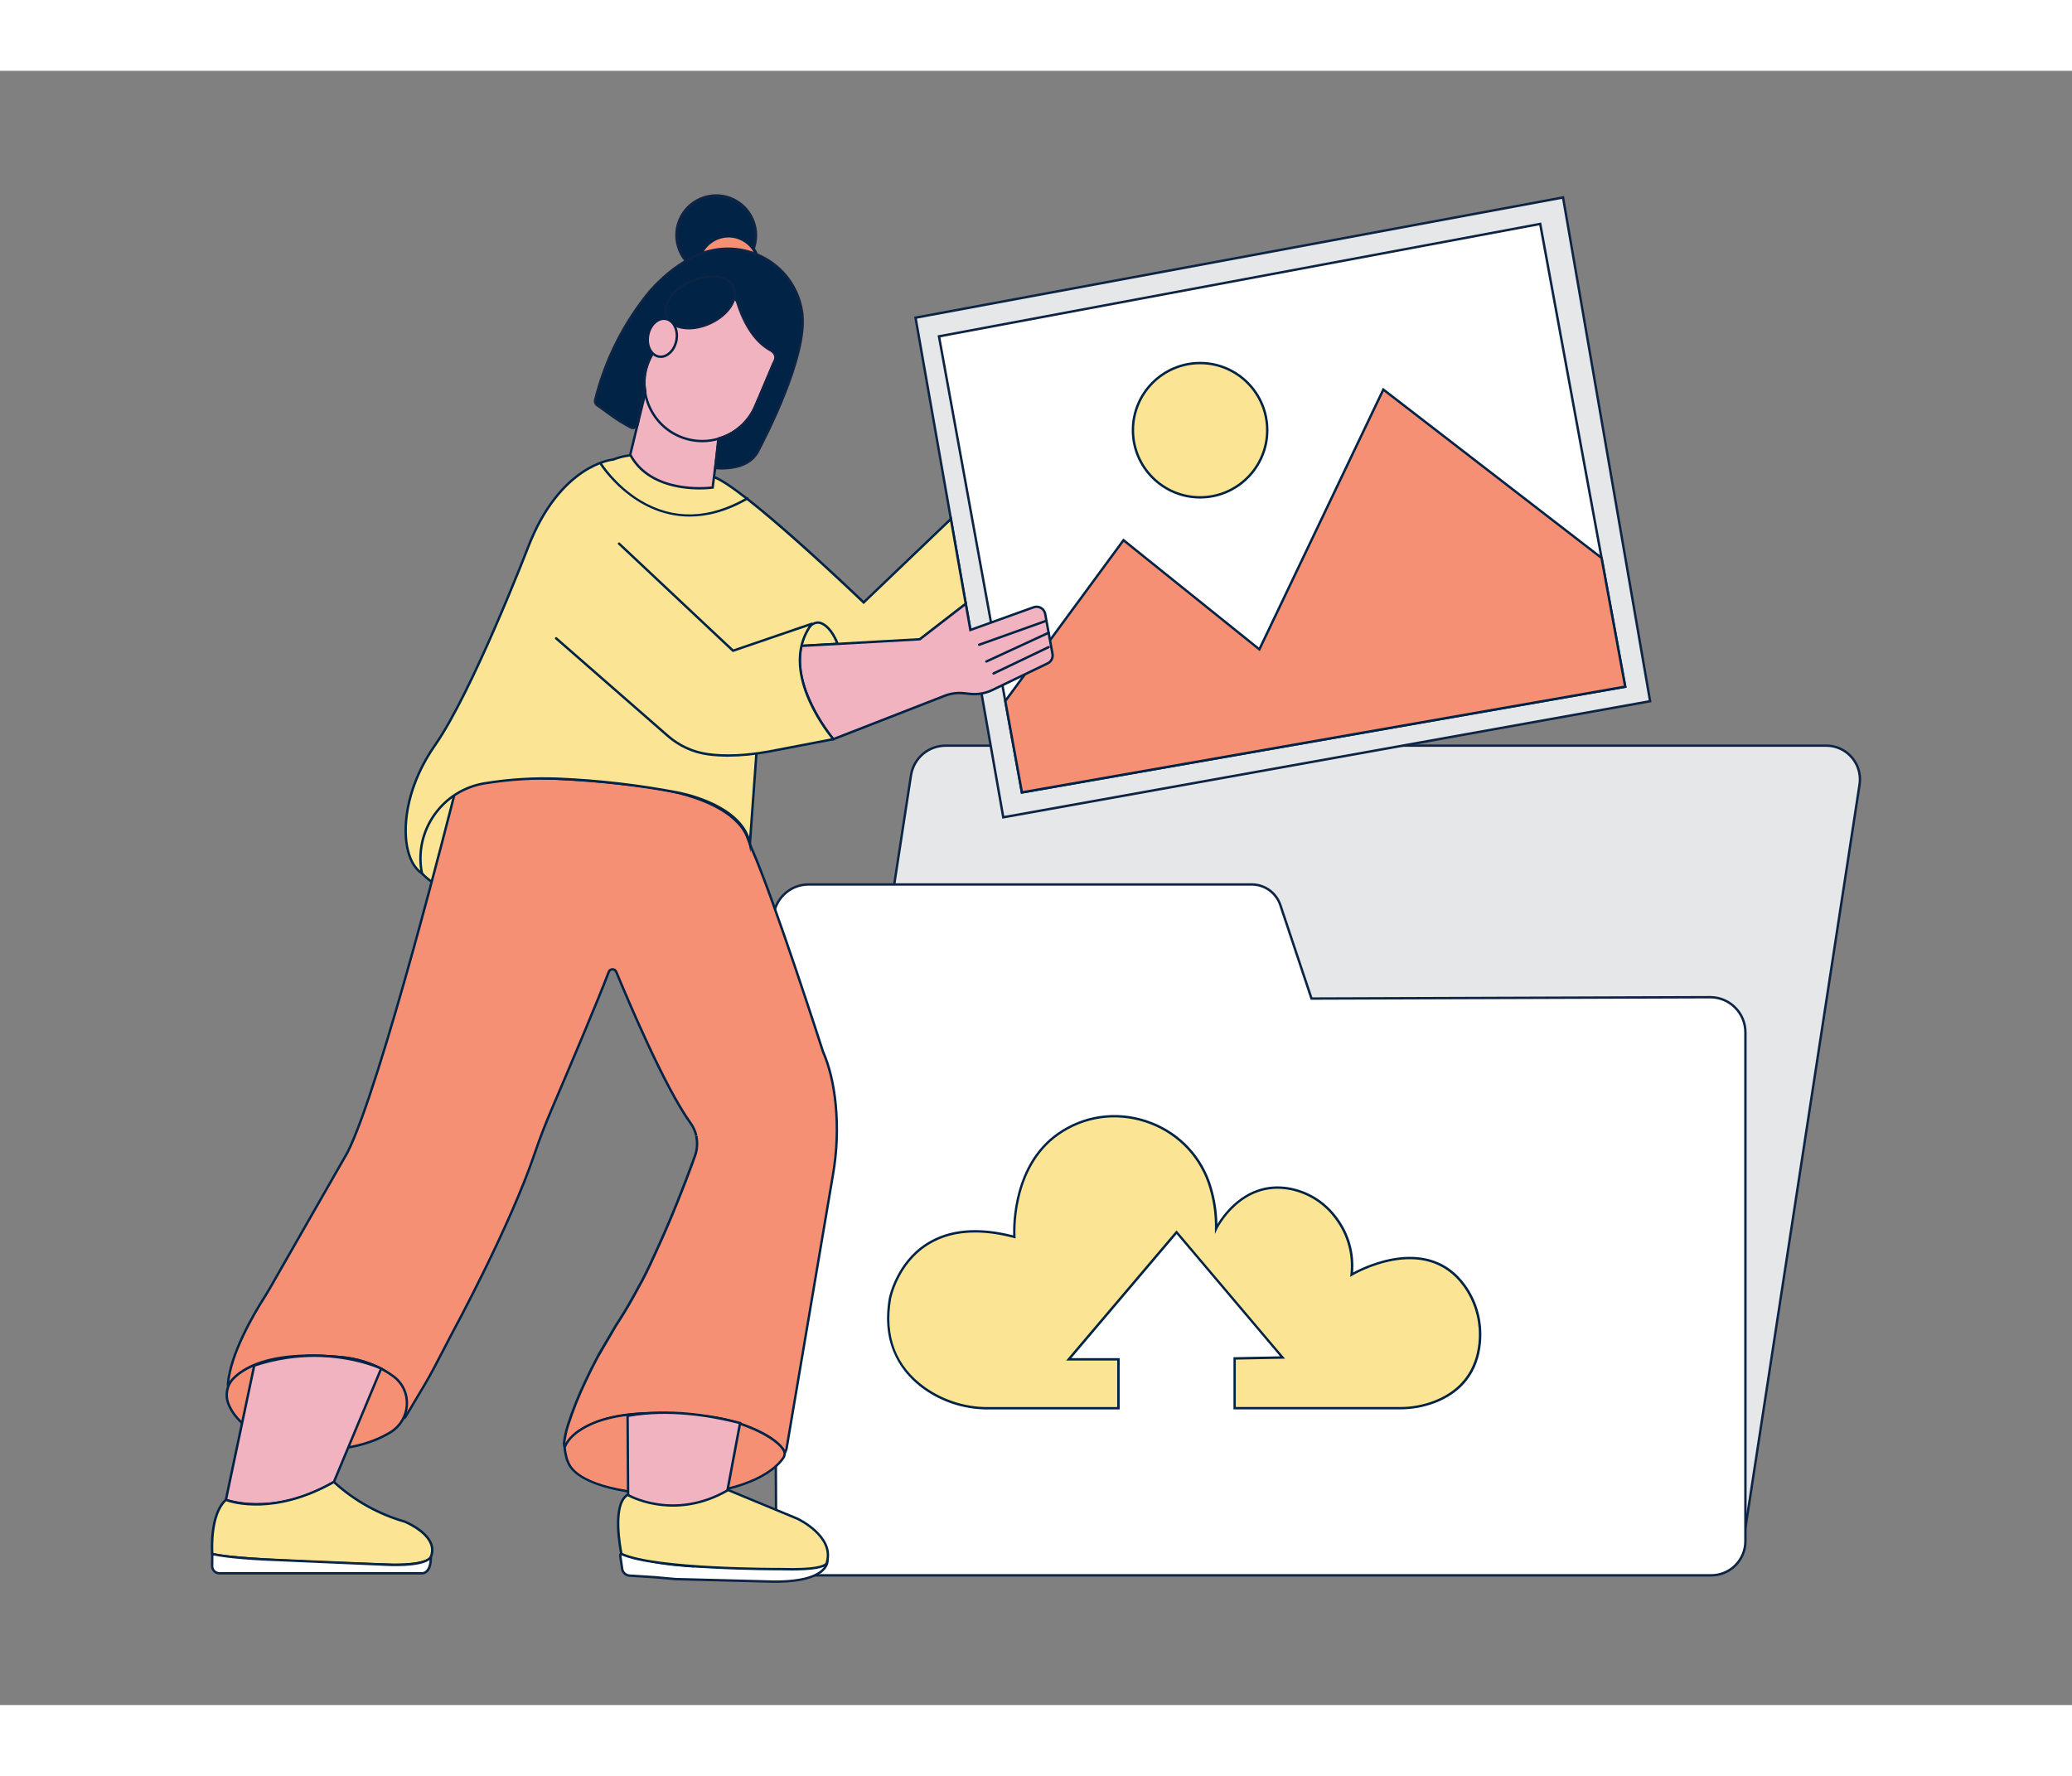 <svg xmlns="http://www.w3.org/2000/svg" id="a" width="700" height="600" viewBox="0 0 865.76 682.89">
  <rect x="0" y="0" width="865.76" height="682.89" fill="#808080" stroke="none"/>
  <g>
    <g>
      <path d="M176.3,335.34s4.93,5.7,12.93,7.7l16-54-15,2s-27.86,13.61-13.93,44.3Z" fill="#fbe493"/>
      <path d="M189.58,343.64l-.46-.12c-8.06-2.02-12.98-7.62-13.19-7.85l-.08-.12c-13.97-30.78,13.88-44.82,14.17-44.96l.15-.05,15.76-2.1-16.35,55.2Zm-12.85-8.57c.5,.56,5.08,5.44,12.16,7.37l15.64-52.8-14.15,1.89c-1.86,.93-26.93,14.18-13.65,43.54Z" fill="#002346"/>
    </g>
    <g>
      <g>
        <circle cx="299.26" cy="68.7" r="16.48" fill="#002346"/>
        <path d="M283.41,62.24c3.56-8.74,13.57-12.95,22.31-9.39s12.95,13.57,9.39,22.31c-3.56,8.74-13.57,12.95-22.31,9.39s-12.95-13.57-9.39-22.31Zm1.17,.48c-3.3,8.09,.6,17.36,8.7,20.65,8.09,3.3,17.36-.6,20.65-8.7s-.6-17.36-8.7-20.65-17.36,.6-20.65,8.7Z" fill="#0d2445"/>
      </g>
      <g>
        <circle cx="304.42" cy="81.69" r="12.68" fill="#f69074"/>
        <path d="M292.09,76.66c2.77-6.8,10.55-10.07,17.35-7.31,6.8,2.77,10.07,10.55,7.31,17.35-2.77,6.8-10.55,10.07-17.35,7.31-6.8-2.77-10.07-10.55-7.31-17.35Zm1.17,.48c-2.51,6.15,.46,13.19,6.61,15.7s13.19-.46,15.7-6.61-.46-13.19-6.61-15.7c-6.15-2.51-13.19,.46-15.7,6.61Z" fill="#002346"/>
      </g>
    </g>
    <g>
      <path d="M373.16,343.13l7.47-48.66c1.1-7.18,7.28-12.48,14.55-12.48h367.91c7.78,0,14.08,6.32,14.07,14.11,0,.71-.06,1.42-.16,2.12l-47.7,310.63L373.16,343.13Z" fill="#e6e7e8"/>
      <path d="M729.67,609.75l-.67-.5L372.62,343.35l.05-.3,7.47-48.66c1.15-7.48,7.47-12.9,15.03-12.9h367.92c8.04,0,14.58,6.56,14.57,14.61,0,.73-.06,1.47-.17,2.2l-47.83,311.45ZM373.7,342.91l355.23,265.04,47.57-309.81c.1-.68,.16-1.37,.16-2.05,0-7.49-6.08-13.6-13.57-13.61H395.17c-7.07,0-12.97,5.07-14.05,12.06l-7.42,48.36Z" fill="#0d2445"/>
    </g>
    <g>
      <path d="M324.39,628.68h390.61c7.89,0,14.29-6.39,14.3-14.28h0v-212.61c0-8.11-6.58-14.69-14.69-14.69-.02,0-.04,0-.06,0l-166.55,.57-13-39c-1.71-5.18-6.55-8.67-12-8.68h-185.15c-8.14,0-14.74,6.6-14.74,14.74,0,.02,0,.04,0,.06l1.28,273.89Z" fill="#fff"/>
      <path d="M715.01,629.18H323.89v-.5s-1.28-273.89-1.28-273.89c0-8.47,6.84-15.3,15.24-15.3h185.15c5.68,0,10.69,3.63,12.47,9.02l12.89,38.66,166.19-.57c8.44,0,15.25,6.81,15.25,15.19v212.6c0,3.96-1.54,7.67-4.34,10.47-2.79,2.79-6.5,4.32-10.45,4.32Zm-390.12-1h390.12c3.68,0,7.14-1.43,9.74-4.03,2.61-2.6,4.04-6.06,4.05-9.75v-212.61c0-7.82-6.37-14.19-14.19-14.19l-166.97,.57-13.11-39.34c-1.65-4.98-6.28-8.33-11.53-8.34h-185.15c-7.85,0-14.24,6.39-14.24,14.24l1.28,273.45Z" fill="#0d2445"/>
    </g>
    <g>
      <path d="M515.88,538.05v20.79h68.87c5.02,.04,10.01-.86,14.7-2.65,15.74-6.13,18.93-18.89,19-28,.04-7.31-2.22-14.44-6.45-20.4-16.61-23.32-47.23-4.76-47.23-4.76,.93-8.32-1.33-16.68-6.33-23.39-4.57-6.39-11.37-10.82-19.06-12.41-21.21-4.29-31.2,16.55-31.2,16.55,.08-6.47-.93-12.91-3-19.05-9-25.85-40.64-36.18-63.05-20.47-20.38,14.29-18.28,43-18.28,43-45.05-11.94-52,25.79-52,25.79-3.27,19.25,5.11,30.71,14.3,37.35,7.86,5.58,17.27,8.54,26.91,8.47h54.27v-20.44h-20.76l45.05-53.11,44.28,52.34-20.02,.39Z" fill="#fbe493"/>
      <path d="M412.69,559.37c-9.67,0-18.94-2.96-26.83-8.56-8.51-6.15-17.92-17.7-14.5-37.84,.03-.15,2.88-14.92,15.8-23.1,9.35-5.92,21.51-7.02,36.17-3.26-.15-4.49-.09-29.71,18.52-42.75,10.77-7.55,24.22-9.54,36.9-5.45,12.74,4.11,22.55,13.65,26.91,26.16,1.89,5.6,2.9,11.42,3.02,17.31,2.99-4.92,13.11-18.72,30.81-15.14,7.84,1.62,14.71,6.1,19.37,12.61,4.9,6.57,7.19,14.63,6.51,22.77,5.1-2.77,31.92-15.86,47.05,5.38,4.32,6.08,6.58,13.24,6.54,20.69-.07,9.58-3.48,22.3-19.32,28.46-4.77,1.82-9.78,2.72-14.88,2.68h-69.37v-21.78l19.46-.38-43.22-51.09-43.97,51.84h20.18v21.44h-54.77c-.12,0-.25,0-.37,0Zm-5.27-73.95c-7.57,0-14.17,1.76-19.73,5.28-12.55,7.94-15.33,22.29-15.36,22.44-2.68,15.76,2.07,28.16,14.1,36.85,7.72,5.48,16.79,8.38,26.25,8.38,.12,0,.24,0,.36,0h53.77v-19.44h-21.34l46.13-54.38,.38,.45,44.96,53.14-20.58,.4v19.8h68.37c4.98,.05,9.87-.85,14.52-2.62,15.31-5.96,18.61-18.27,18.68-27.54,.04-7.24-2.16-14.2-6.36-20.11-16.15-22.67-46.26-4.81-46.56-4.62l-.87,.53,.11-1.01c.92-8.22-1.29-16.4-6.23-23.04-4.51-6.31-11.17-10.65-18.76-12.22-20.58-4.15-30.55,16.07-30.65,16.28l-.98,2.04,.03-2.26c.08-6.44-.92-12.79-2.97-18.88-4.25-12.21-13.83-21.52-26.27-25.53-12.38-4-25.5-2.06-36.02,5.31-19.91,13.96-18.09,42.27-18.07,42.55l.05,.7-.68-.18c-5.84-1.55-11.28-2.32-16.3-2.32Z" fill="#002346"/>
    </g>
    <g>
      <polygon points="382.55 103.15 419.2 311.92 689.47 263.41 653.09 52.91 382.55 103.15" fill="#e6e7e8"/>
      <path d="M418.8,312.5l-.09-.49-36.74-209.26,.49-.09,271.04-50.33,.09,.5,36.46,210.99-271.25,48.69Zm-35.67-208.95l36.48,207.79,269.29-48.33-36.21-209.51-269.56,50.06Z" fill="#0d2445"/>
    </g>
    <g>
      <polygon points="392.34 110.95 426.99 301.52 679.08 257.34 643.56 63.97 392.34 110.95" fill="#fff"/>
      <path d="M426.59,302.1l-34.83-191.55,.49-.09,251.71-47.07,35.7,194.36-.5,.09-252.58,44.27Zm-33.67-190.75l34.47,189.59,251.1-44.01-35.34-192.38-250.24,46.8Z" fill="#0d2445"/>
    </g>
    <g>
      <polygon points="469.44 196.13 420.05 263.33 426.99 301.52 679.08 257.34 669.19 203.54 578.01 133.18 526.21 241.75 469.44 196.13" fill="#f69074"/>
      <path d="M426.59,302.1l-7.07-38.89,.13-.17,49.7-67.62,56.68,45.55,51.79-108.56,.49,.38,91.33,70.48,.04,.19,9.98,54.3-.5,.09-252.58,44.27Zm-6.01-38.65l6.81,37.49,251.1-44.01-9.76-53.12-90.54-69.86-51.8,108.58-.49-.4-56.36-45.29-48.95,66.61Z" fill="#002346"/>
    </g>
    <g>
      <circle cx="501.44" cy="150.17" r="28.06" fill="#fbe493"/>
      <path d="M501.44,178.73c-15.75,0-28.56-12.81-28.56-28.56s12.81-28.56,28.56-28.56,28.56,12.81,28.56,28.56-12.81,28.56-28.56,28.56Zm0-56.12c-15.2,0-27.56,12.36-27.56,27.56s12.36,27.56,27.56,27.56,27.56-12.36,27.56-27.56-12.36-27.56-27.56-27.56Z" fill="#002346"/>
    </g>
    <g>
      <path d="M290.97,445.14c0,.08,0,.15,0,.23v.13c.1,.47,.17,.95,.21,1.43,.03,.24,.05,.48,.05,.72,.1,1.93-.19,3.87-.85,5.69l-.53,1.46c-.08,.24-.17,.48-.27,.73,0,.02,0,.04,0,.06-.02,.05-.08,.13-.08,.23-.03,.07-.06,.14-.09,.21-.04,.13-.08,.25-.14,.37-3.43,9.36-8.85,23.3-15.3,37.24-.01,.04-.03,.07-.05,.11-2.56,5.69-5.03,10.84-7.09,14.37-2.61,4.91-5.31,9.65-8.07,13.91l-1.58,2.47-7.06,12v.07l-.12,.22-.17,.33c-1.86,3.45-3.63,6.95-5.27,10.51-2.86,5.99-5.31,12.16-7.33,18.48-.78,2.47-1.32,5.01-1.6,7.58,.06,.51,.16,1.02,.3,1.52,.62-1.48,2.34-4.5,6.8-7.37,.29-.19,.65-.41,.92-.57,.27-.16,.55-.33,.85-.48l.54-.29c6.24-3.31,16.46-6.05,33.24-5.48h.96s0,0,0,.01c5.11,.17,10.77,.63,17.11,1.44,6.63,.82,13.09,2.63,19.18,5.37,5.49,2.48,10.98,5.93,12.18,10.1,.34-.64,.62-1.31,.86-2l.64-3.77,18.79-110.88c1.7-9.77,2.08-19.73,1.12-29.61-.73-7.18-2.29-15.06-5.29-21.89,0,0-20.03-62.61-29.75-84.76-.69-1.6-1.29-3.25-1.89-4.89-1.65-4.62-9.47-17.33-45.76-21.4,0,0-65.99-8.94-76.41,2.91,0,0-30.62,122.22-44.86,150.32l-32.33,56.57c-.86,1.47-1.76,3.01-2.7,4.47-3.46,5.45-13.85,22.61-14.91,35.65-.11,1.34,.62,2.6,1.82,3.22h0c1.9,.98,4.23,.09,4.99-1.92,2.19-5.81,10.38-15.44,40.79-12.42,6.1,.56,12.02,2.36,17.39,5.3,5.33,2.96,7.18,11.44,7.2,19.07,0,1.09,1.45,1.48,2.01,.55,2.15-3.59,5.41-9.09,7.58-12.72,1.66-2.78,3.24-5.61,4.74-8.48l7.4-14.2s23.91-43.85,34.41-75.07c2.09-6.17,4.45-12.17,7-18.17,6.98-16.32,19.54-45.89,23.8-57.28,.54-1.44,2.55-1.47,3.13-.05,5.07,12.31,20.34,48.38,31.04,63.19,1.16,1.61,1.98,3.43,2.42,5.36" fill="#f69074"/>
      <path d="M327.58,579.28l-.34-1.2c-.95-3.31-5.07-6.7-11.91-9.78-6.05-2.72-12.46-4.51-19.04-5.33-6.1-.78-11.84-1.26-17.07-1.44h-.94c-14.23-.5-25.31,1.33-33.01,5.41l-.54,.29c-.27,.13-.5,.27-.73,.41l-.1,.06c-.26,.16-.62,.37-.9,.56-4.31,2.78-5.99,5.67-6.61,7.15l-.55,1.33-.39-1.38c-.15-.52-.25-1.06-.31-1.6v-.06s0-.06,0-.06c.28-2.6,.83-5.18,1.62-7.68,2.02-6.32,4.49-12.56,7.36-18.54,1.56-3.39,3.29-6.84,5.28-10.53l.3-.64,7.06-12,1.59-2.49c2.53-3.9,5.16-8.44,8.05-13.87,1.83-3.14,4.14-7.83,7.08-14.34l.05-.12c6.57-14.19,11.94-28.06,15.28-37.2,.06-.14,.1-.23,.13-.33,.04-.09,.06-.15,.08-.19,.01-.09,.04-.16,.07-.22v-.06s.04-.08,.04-.08c.1-.24,.18-.47,.26-.7l.54-1.47c.64-1.77,.92-3.62,.82-5.49,0-.24-.02-.46-.05-.68-.04-.48-.11-.94-.2-1.39v-.23c0-.09,0-.14,0-.19l1-.09c0,.11,0,.21,0,.32v.03c.1,.48,.17,.96,.21,1.45,.03,.24,.05,.5,.05,.76,.1,1.99-.19,3.97-.88,5.87l-.53,1.46c-.07,.21-.15,.43-.24,.66l-.03,.14s-.03,.06-.04,.09l-.03,.13c-.03,.09-.07,.18-.11,.27,0,.06-.07,.21-.13,.36-3.34,9.12-8.72,23.02-15.3,37.24,0,.03-.03,.08-.06,.13-2.93,6.52-5.26,11.24-7.1,14.39-2.89,5.44-5.54,10.01-8.08,13.93l-1.58,2.47-7.33,12.58c-1.98,3.68-3.7,7.11-5.26,10.49-2.84,5.95-5.3,12.15-7.31,18.42-.77,2.41-1.29,4.91-1.57,7.42,0,0,0,0,0,0,.98-1.68,2.84-4.03,6.33-6.27,.29-.19,.66-.42,.93-.58l.1-.06c.25-.15,.51-.3,.79-.44l.52-.28c7.85-4.17,19.12-6.03,33.49-5.54l1.34,.02c5.15,.18,10.8,.67,16.78,1.43,6.68,.83,13.18,2.65,19.32,5.41,6.46,2.92,10.5,6.03,12.02,9.28,.12-.29,.24-.59,.34-.88l.62-3.69,18.79-110.88c1.7-9.73,2.07-19.65,1.11-29.48-.86-8.45-2.62-15.76-5.25-21.74-.22-.67-20.15-62.89-29.75-84.76-.67-1.55-1.26-3.15-1.83-4.71l-.08-.21c-1.4-3.91-8.79-16.97-45.35-21.08-.67-.09-65.52-8.73-75.9,2.65-1.12,4.46-30.96,122.86-44.87,150.3l-32.34,56.59c-.89,1.53-1.78,3.04-2.71,4.49-4.12,6.49-13.81,22.95-14.83,35.42-.09,1.13,.52,2.2,1.55,2.73,.78,.4,1.7,.46,2.51,.14,.82-.31,1.47-.97,1.78-1.79,2.29-6.06,10.7-15.79,41.3-12.74,6.2,.57,12.12,2.37,17.58,5.36,6.7,3.72,7.45,14.88,7.46,19.51,0,.41,.33,.53,.42,.55,.21,.06,.49,.02,.65-.26,1.05-1.75,2.36-3.96,3.68-6.17,1.39-2.33,2.79-4.69,3.9-6.55,1.65-2.76,3.24-5.61,4.72-8.45l7.4-14.2c.24-.45,24.01-44.18,34.38-75,1.92-5.66,4.21-11.61,7.01-18.21,7.07-16.53,19.56-45.94,23.79-57.26,.32-.86,1.09-1.4,2.01-1.42h.04c.9,0,1.67,.52,2.02,1.35,4.55,11.03,20.21,48.17,30.98,63.09,1.2,1.67,2.04,3.54,2.5,5.54l-.97,.22c-.43-1.88-1.21-3.62-2.34-5.18-10.54-14.59-25.25-49.12-31.09-63.29-.23-.55-.73-.74-1.11-.74-.39,0-.88,.21-1.09,.77-4.24,11.33-16.73,40.77-23.81,57.3-2.79,6.57-5.08,12.5-6.99,18.13-10.39,30.9-34.21,74.71-34.44,75.15l-7.4,14.19c-1.49,2.86-3.09,5.72-4.75,8.5-1.11,1.86-2.51,4.21-3.9,6.54-1.32,2.22-2.63,4.43-3.68,6.18-.37,.62-1.08,.9-1.78,.71-.69-.19-1.16-.8-1.16-1.52-.02-9.27-2.62-16.23-6.94-18.63-5.34-2.92-11.12-4.69-17.19-5.24-29.94-2.97-38.08,6.31-40.27,12.1-.41,1.09-1.27,1.95-2.35,2.37-1.09,.42-2.3,.35-3.33-.18-1.39-.72-2.21-2.17-2.09-3.7,1.04-12.69,10.83-29.31,14.99-35.87,.92-1.44,1.8-2.94,2.66-4.4l32.36-56.62c14.04-27.71,44.5-148.97,44.81-150.19l.03-.12,.08-.09c10.48-11.92,74.15-3.44,76.85-3.08,36.11,4.05,44.31,16.54,46.16,21.73l.08,.21c.56,1.54,1.15,3.13,1.8,4.65,9.62,21.92,29.57,84.18,29.77,84.81,2.65,6.02,4.44,13.44,5.31,21.99,.96,9.92,.59,19.93-1.12,29.75l-19.43,114.65c-.26,.79-.56,1.49-.91,2.15l-.58,1.11Z" fill="#002346"/>
    </g>
    <g>
      <path d="M327.43,576.34c.59,.98,.56,2.21-.06,3.17-6.16,9.1-24.26,15.44-45,15.46-22.94,0-42.14-4.93-45.14-13.93-.39-.27-1.38-4.96-1.3-5.86,.36-1,2-4.51,6.77-7.39h0c.3-.19,.6-.39,.92-.58s.55-.33,.85-.48l.54-.29c6.23-3.31,16.46-6,33.24-5.48h1c5.09,.16,10.77,.62,17.11,1.43,6.63,.83,13.09,2.65,19.18,5.4,4.69,2.13,9.87,5.18,11.89,8.55Z" fill="#f69074"/>
      <path d="M282.37,595.47c-24.78,0-42.66-5.58-45.6-14.23-.66-1.08-1.4-5.41-1.34-6.1l.03-.13c.26-.73,1.84-4.54,6.98-7.65l.27-.17c.21-.14,.43-.28,.66-.41,.37-.22,.59-.35,.88-.5l.53-.28c7.76-4.12,19.02-5.99,33.49-5.54h.98c5.23,.16,11,.65,17.17,1.43,6.68,.84,13.18,2.67,19.32,5.44,4.31,1.96,9.9,5.06,12.11,8.75h0c.68,1.14,.65,2.59-.07,3.7-6.34,9.37-24.59,15.67-45.42,15.69Zm-44.8-14.81l.08,.06,.05,.16c2.75,8.26,20.28,13.59,44.67,13.59,20.51-.02,38.43-6.14,44.59-15.24,.51-.79,.53-1.82,.04-2.63-2.19-3.65-8.25-6.8-11.67-8.35-6.05-2.73-12.45-4.53-19.04-5.36-6.14-.78-11.88-1.26-17.06-1.43h-.98c-14.31-.45-25.4,1.38-33.01,5.42l-.54,.29c-.28,.14-.48,.26-.75,.42-.29,.17-.5,.31-.7,.44l-.28,.18c-4.72,2.85-6.24,6.26-6.54,7.07-.03,.89,.8,4.77,1.14,5.38Z" fill="#002346"/>
    </g>
    <g>
      <path d="M262.23,562.04l.26,40.11s15,12.19,40-1.17l6.74-35.94c-14.89-3.86-31.87-5.76-47-3Z" fill="#f2b3c1"/>
      <path d="M280,607.7c-11.28,0-17.72-5.08-17.82-5.16l-.18-.15v-.24s-.26-40.53-.26-40.53l.41-.08c17.29-3.15,35.22-.1,47.22,3.01l.45,.12-6.87,36.64-.21,.11c-8.87,4.74-16.53,6.27-22.73,6.27Zm-17.01-5.79c1.78,1.29,16.24,10.84,39.05-1.25l6.61-35.25c-11.8-3.02-29.16-5.91-45.92-2.95l.25,39.45Z" fill="#002346"/>
    </g>
    <g>
      <path d="M273.7,629.47l-10.7-.68c-1.47-.1-2.69-1.16-3-2.6l-.81-5.54c-.17-1.13,1.02-1.98,2.03-1.45,3.37,1.77,10.76,4.47,25.61,5.53-1-.37,57.85,3.67,58.9-2.19,0,0,.81,9.05-22.85,8.76l-40.71-1.06-8.47-.77Z" fill="#fff"/>
      <path d="M323.97,631.81c-.36,0-.72,0-1.09,0l-40.72-1.06-8.5-.77-10.69-.68c-1.68-.12-3.1-1.35-3.46-2.99l-.82-5.57c-.1-.71,.2-1.42,.79-1.83,.58-.41,1.34-.47,1.97-.13,3,1.58,10.3,4.39,25.42,5.47v.02c.61-.06,1.97,0,5.09,.14,43.39,1.95,52.93,.02,53.28-1.95l.66-3.67,.33,3.71c0,.08,.15,1.96-1.75,4-2.26,2.44-7.66,5.31-20.51,5.31Zm-63.4-12.27c-.18,0-.36,.06-.51,.17-.28,.2-.42,.53-.37,.87l.81,5.54c.26,1.18,1.3,2.09,2.54,2.17l10.71,.68,8.47,.77,40.68,1.06c13.21,.19,18.61-2.6,20.81-4.94,.62-.66,1-1.29,1.21-1.82-4.55,2.4-21.06,2.8-53.01,1.36-.75-.03-1.46-.07-2.09-.09l.47,.17-3.5-.25c-14.54-1.04-22.06-3.61-25.81-5.58-.13-.07-.28-.1-.42-.1Z" fill="#0d2445"/>
    </g>
    <g>
      <path d="M164.43,545.55c7.97,5.95,7.29,18.08-1.19,23.3-7.32,4.5-17.38,7.28-28.48,7.28-18.87,0-34.72-8.01-39.23-18.86-1.58-3.79-.81-8.09,2.12-11,5.02-4.97,17.02-11.48,44.88-8.75,6.18,.56,12.17,2.36,17.61,5.3,1.45,.8,2.91,1.7,4.28,2.73Z" fill="#f69074"/>
      <path d="M134.76,576.63c-18.67,0-35-7.88-39.69-19.17-1.67-4.01-.79-8.55,2.23-11.54,5.58-5.54,17.97-11.57,45.28-8.9,6.28,.57,12.27,2.37,17.8,5.36,1.59,.87,3.05,1.8,4.34,2.77h0c3.89,2.9,6,7.36,5.78,12.24-.22,4.88-2.84,9.33-7,11.89-7.71,4.74-17.92,7.35-28.75,7.35Zm-4.49-39.25c-19.64,0-28.51,5.53-32.26,9.25-2.73,2.71-3.52,6.81-2.01,10.45,4.54,10.92,20.48,18.55,38.76,18.55,10.65,0,20.67-2.56,28.22-7.21,3.88-2.39,6.33-6.53,6.53-11.08,.2-4.54-1.76-8.69-5.38-11.39h0c-1.26-.94-2.68-1.84-4.22-2.69-5.41-2.92-11.27-4.69-17.42-5.24-4.48-.44-8.54-.63-12.23-.63Z" fill="#002346"/>
    </g>
    <g>
      <path d="M106.23,541.04l-11.84,56.11s20.33,7.49,45.12-7.49l19.76-47.38s-23.04-11.24-53.04-1.24Z" fill="#f2b3c1"/>
      <path d="M107.63,599.49c-8.17,0-13.31-1.83-13.42-1.86l-.41-.15,11.99-56.82,.27-.09c29.85-9.95,53.18,1.16,53.42,1.27l.42,.21-.18,.43-19.82,47.53-.14,.08c-12.44,7.52-23.85,9.39-32.14,9.39Zm-12.66-2.67c2.98,.93,21.83,5.92,44.14-7.5l19.51-46.78c-3.27-1.43-24.85-10.05-51.96-1.12l-11.69,55.4Z" fill="#002346"/>
    </g>
    <g>
      <path d="M88.68,619.73s-1.25-16.34,5.71-22.58c0,0,18.37,7.67,45.12-7.49,8.44,7.76,18.58,13.44,29.61,16.59,0,0,14.63,5.88,10.88,14.8,0,0-.53,3.21-15.33,3.21,0,0-67.79-1.75-75.99-4.53Z" fill="#fbe493"/>
      <path d="M164.67,624.76c-2.78-.07-67.97-1.78-76.15-4.56l-.31-.11-.03-.33c-.05-.68-1.19-16.66,5.88-22.99l.24-.21,.29,.12c.18,.08,18.48,7.38,44.68-7.46l.32-.18,.27,.25c8.34,7.67,18.51,13.36,29.41,16.48,.41,.16,8.84,3.6,11.23,9.34,.84,2,.83,4.05-.01,6.09-.18,.74-1.81,3.56-15.81,3.56Zm-75.51-5.41c9.33,2.67,74.86,4.39,75.52,4.41,13.77,0,14.82-2.8,14.83-2.83,.78-1.87,.79-3.67,.05-5.43-2.24-5.36-10.55-8.75-10.63-8.79-10.88-3.11-21.09-8.79-29.49-16.44-24.63,13.83-42.42,8.35-44.94,7.45-5.92,5.65-5.47,19.31-5.34,21.63Z" fill="#002346"/>
    </g>
    <g>
      <path d="M88.63,624.73l.05-5s4.84,1.42,21.6,2.3l51.53,2.23s15.7,.89,18.19-3.21c0,0,.36,6.42-3.56,6.78H91.69c-1.69,0-3.06-1.37-3.06-3.06,0-.01,0-.03,0-.04Z" fill="#fff"/>
      <path d="M91.69,628.33c-.95,0-1.84-.37-2.51-1.04-.67-.67-1.04-1.57-1.04-2.52l.06-5.7,.63,.18s5.03,1.42,21.49,2.28l51.53,2.23c4.29,.25,15.83,.18,17.74-2.97l.84-1.38,.09,1.61c.02,.28,.34,6.91-4.01,7.31H91.69s0,0,0,0Zm-2.56-3.6v.04c0,.68,.27,1.33,.75,1.81,.48,.48,1.12,.75,1.81,.75h84.75c2.38-.22,2.92-3.25,3.04-5.01-4.22,3.16-17.1,2.48-17.7,2.44l-51.52-2.23c-13.56-.71-19.31-1.77-21.08-2.16l-.04,4.37Z" fill="#0d2445"/>
    </g>
    <g>
      <path d="M202.53,297.71c10.33-1.68,20.8-2.35,31.25-1.9,16.48,.71,32.9,2.61,49.13,5.7,0,0,27.17,4.75,30.43,21.39l4.42-61.11,66.6-24.25,19.18-14.83-6.22-35.45-36.44,34.87s-52-50-63.53-52.74c0,0-23.67-14-41-7,0,0-22.23,1.45-35.81,37,0,0-23.1,60-38.69,82.28s-15.19,47.27-5.54,53.67c0,0-.04-.19-.11-.55-3.16-17.52,8.76-34.22,26.33-37.08h0Z" fill="#fbe493"/>
      <path d="M177.04,336.44l-1.02-.67c-3.17-2.1-5.39-6.07-6.41-11.46-1.88-9.9,.24-26.38,11.82-42.92,15.38-21.97,38.4-81.57,38.63-82.17,13.11-34.32,34.61-37.15,36.16-37.31,16.9-6.77,39.9,6.21,41.31,7.02,11.29,2.83,58.42,47.8,63.34,52.52l36.77-35.19,6.43,36.67-19.55,15.09-66.29,24.14-4.67,64.52-.72-3.67c-3.16-16.11-29.76-20.95-30.03-20.99-16.14-3.07-32.65-4.98-49.06-5.69-10.24-.44-20.72,.2-31.14,1.89l-.08-.49,.08,.49c-8.41,1.37-15.75,5.95-20.67,12.91-4.88,6.91-6.75,15.28-5.25,23.58,.06,.35,.1,.54,.1,.54l.25,1.2Zm90.16-175.49c-3.66,0-7.29,.55-10.67,1.91l-.15,.04c-.22,.01-22.08,1.88-35.38,36.68-.23,.6-23.3,60.31-38.75,82.39-11.4,16.29-13.49,32.46-11.66,42.16,.86,4.52,2.57,7.96,4.99,10.05-1.32-8.33,.63-16.7,5.54-23.63,5.08-7.18,12.65-11.91,21.33-13.32h0c10.5-1.71,21.04-2.34,31.35-1.9,16.46,.71,33.01,2.63,49.2,5.71,1.05,.18,24.59,4.46,30.04,19.01l4.24-58.6,.3-.11,66.53-24.22,18.88-14.6-6.01-34.23-36.11,34.55-.35-.33c-.52-.5-52.03-49.94-63.3-52.61l-.14-.06c-.19-.11-15.23-8.88-29.89-8.88Z" fill="#002346"/>
    </g>
    <g>
      <path d="M342.4,230.61c2.27,.45,5.42,3.16,7.55,8.84l-15.1,.85c.55-2.58,1.51-5.05,2.85-7.32,.95-1.49,2.96-2.71,4.7-2.37Z" fill="#fbe493"/>
      <path d="M334.85,240.8c-.15,0-.28-.06-.38-.17-.1-.12-.14-.28-.11-.43,.56-2.64,1.54-5.15,2.91-7.47,1-1.57,3.18-3,5.23-2.61t0,0c2.34,.46,5.66,3.11,7.92,9.15,.06,.15,.04,.32-.05,.45-.09,.13-.23,.22-.39,.23l-15.1,.85s-.02,0-.03,0Zm6.93-9.75c-1.42,0-2.92,1.04-3.66,2.2-1.2,2.02-2.08,4.22-2.64,6.52l13.75-.78c-2.11-5.21-5.02-7.51-6.93-7.89-.17-.03-.35-.05-.52-.05Z" fill="#002346"/>
    </g>
    <g>
      <path d="M334.85,240.3l49.5-2.78,19.18-14.83,1.93,10.95,26.44-9.49c1.9-.68,3.99,.31,4.67,2.2,.07,.18,.12,.37,.15,.57l3.06,16.72c.29,1.61-.53,3.22-2,3.94l-23.12,11.15c-2.89,1.39-6.11,1.95-9.3,1.62l-2.59-.27c-2.67-.29-5.37,.05-7.88,1l-46.73,18.21s-17.68-21.1-13.31-38.99Z" fill="#f2b3c1"/>
      <path d="M348.01,279.89l-.23-.27c-.18-.21-17.79-21.5-13.41-39.43l.09-.36,49.71-2.79,19.71-15.24,1.97,11.18,25.88-9.29c2.16-.77,4.54,.35,5.31,2.51,.07,.21,.13,.42,.17,.64l3.06,16.72c.33,1.83-.61,3.67-2.27,4.48l-23.12,11.15c-2.97,1.43-6.28,2.01-9.57,1.67l-2.59-.27c-2.58-.28-5.22,.05-7.65,.97l-47.06,18.34Zm-12.76-39.11c-3.69,16.27,11.05,35.39,13.07,37.91l46.39-18.08c2.58-.98,5.38-1.33,8.12-1.03l2.59,.27c3.1,.32,6.22-.22,9.03-1.57l23.12-11.15c1.26-.62,1.97-2.01,1.72-3.4l-3.06-16.72c-.03-.16-.07-.33-.13-.49-.59-1.63-2.39-2.49-4.03-1.9l-27,9.69-1.89-10.72-18.65,14.42-49.28,2.77Z" fill="#002346"/>
    </g>
    <g>
      <path d="M263.34,160.41l9.06-37.19,28.28,27.74-2.9,23.17s-25.1,3.73-34.44-13.72Z" fill="#f2b3c1"/>
      <path d="M292.31,174.94c-8.05,0-22.74-1.83-29.41-14.3l-.09-.17,.05-.19,9.27-38.04,29.08,28.53-2.98,23.79-.38,.06c-.07,.01-2.25,.32-5.54,.32Zm-28.44-14.6c8.51,15.6,30.33,13.7,33.46,13.34l2.82-22.54-27.48-26.95-8.81,36.15Z" fill="#002346"/>
    </g>
    <g>
      <rect x="273.55" y="85.61" width="48.32" height="69.98" rx="24.16" ry="24.16" transform="translate(72.14 -108.08) rotate(23.34)" fill="#f2b3c1"/>
      <path d="M293.41,155.21c-3.32,0-6.63-.68-9.77-2.03-12.49-5.39-18.26-19.93-12.87-32.41l8.58-19.89c5.39-12.49,19.93-18.26,32.41-12.87,12.49,5.39,18.26,19.93,12.87,32.41l-8.58,19.89c-2.61,6.05-7.42,10.72-13.54,13.15-2.95,1.17-6.03,1.75-9.11,1.75Zm8.62-68.22c-9.16,0-17.9,5.35-21.76,14.29l-8.58,19.89c-5.17,11.98,.37,25.93,12.35,31.1,5.8,2.5,12.23,2.6,18.11,.27,5.87-2.33,10.49-6.81,12.99-12.62l8.58-19.89c5.17-11.98-.37-25.93-12.35-31.1-3.04-1.31-6.22-1.94-9.34-1.94Z" fill="#002346"/>
    </g>
    <g>
      <path d="M255.65,144.16c2.5,1.8,5.13,3.42,7.86,4.85h0c.97,.54,2.18,.19,2.72-.78,.09-.16,.16-.34,.2-.52l2.8-15.67s-1-6,3-13l8.07-14.32c.06-.2,.15-.38,.27-.55,1.53-2.15,12.6-17.38,26.62-8.65,.42,.27,.73,.68,.86,1.16,.95,3.05,4.79,15.17,13.95,20.11,.82,.41,3.23,2.25,1.23,5.25l-7.63,18.07s-3.51,10.21-15.44,13.57l-1.29,12.29s12.98,1.74,17.67-6.59c3.4-6.39,20.43-39.5,18.74-57.19,0,0-.07-1.2-.46-3.12-4.01-19.47-25.13-29.97-43.37-22.08-6.06,2.63-12.83,7.19-19.73,14.91-11.05,13.29-18.93,28.92-23.05,45.71-.17,.8,.15,1.64,.82,2.11l3.13,2.26,3.04,2.18Z" fill="#002346"/>
      <path d="M301.8,166.63c-1.68,0-2.84-.15-2.99-.17l-.48-.06,1.37-13.11,.33-.09c11.54-3.25,15.07-13.15,15.1-13.25l7.64-18.11c.66-1,.86-1.87,.66-2.66-.27-1.01-1.16-1.7-1.65-1.95-6.17-3.33-11.08-10.38-14.2-20.41-.1-.38-.33-.69-.65-.89-12.78-7.96-23.09,4.51-25.95,8.52-.09,.12-.15,.26-.2,.4l-.04,.1-8.07,14.32c-3.86,6.75-2.95,12.62-2.94,12.67v.08s0,.08,0,.08l-2.8,15.67c-.06,.25-.14,.47-.25,.68-.67,1.21-2.2,1.64-3.4,.97-2.73-1.43-5.4-3.08-7.91-4.88l-6.17-4.44c-.83-.59-1.23-1.62-1.02-2.62,4.12-16.78,12.12-32.65,23.15-45.92,6.23-6.96,12.93-12.02,19.92-15.05,9-3.9,19.13-3.54,27.79,.96,8.44,4.39,14.37,12.21,16.27,21.47,.4,1.93,.47,3.14,.47,3.19,1.71,17.85-15.36,50.99-18.8,57.45-3.44,6.11-10.97,7.02-15.18,7.02Zm-2.38-1.11c2.36,.2,12.72,.66,16.68-6.39,3.41-6.41,20.36-39.32,18.68-56.9,0-.03-.07-1.21-.45-3.06-1.85-8.96-7.59-16.54-15.76-20.79-8.4-4.37-18.21-4.7-26.93-.93-6.86,2.97-13.44,7.94-19.56,14.79-10.92,13.14-18.86,28.88-22.94,45.5-.13,.6,.11,1.22,.62,1.58l6.17,4.44c2.47,1.78,5.1,3.4,7.8,4.81,.73,.41,1.65,.14,2.05-.58,.07-.12,.12-.25,.15-.39l2.78-15.57c-.11-.81-.75-6.55,3.07-13.24l8.04-14.27c.08-.23,.18-.44,.32-.64,2.98-4.19,13.76-17.21,27.29-8.79,.53,.33,.91,.85,1.08,1.45,3.04,9.75,7.78,16.61,13.71,19.8,.16,.08,1.71,.9,2.15,2.58,.29,1.08,.03,2.22-.75,3.39l-7.59,17.99c-.02,.07-3.66,10.28-15.44,13.76l-1.2,11.45Z" fill="#0d2445"/>
    </g>
    <g>
      <ellipse cx="292.59" cy="96.74" rx="15.26" ry="9.67" transform="translate(-13.95 128.39) rotate(-24.19)" fill="#002346"/>
      <path d="M287.8,108.05c-.79,0-1.57-.05-2.32-.16-3.55-.51-6.13-2.18-7.26-4.7-2.3-5.12,2.28-12.17,10.21-15.74h0c7.93-3.56,16.25-2.3,18.54,2.82s-2.28,12.17-10.21,15.74c-2.98,1.34-6.09,2.04-8.96,2.04Zm1.03-19.68h0c-7.42,3.34-11.78,9.8-9.71,14.41,.99,2.19,3.29,3.66,6.49,4.12,3.29,.47,7.09-.17,10.73-1.8,7.42-3.33,11.78-9.8,9.71-14.41s-9.8-5.65-17.22-2.32Z" fill="#0d2445"/>
    </g>
    <g>
      <ellipse cx="276.73" cy="111.54" rx="8" ry="6" transform="translate(115.37 362.51) rotate(-79.21)" fill="#f2b3c1"/>
      <path d="M276.1,119.98c-.32,0-.64-.03-.96-.09-1.73-.33-3.18-1.53-4.08-3.37-.88-1.79-1.13-3.99-.71-6.2,.42-2.2,1.46-4.16,2.94-5.5,1.51-1.38,3.3-1.96,5.04-1.63,1.73,.33,3.18,1.53,4.08,3.37,.88,1.79,1.13,3.99,.71,6.2-.42,2.2-1.46,4.16-2.94,5.5-1.24,1.13-2.66,1.72-4.08,1.72Zm1.27-15.88c-1.17,0-2.36,.5-3.41,1.46-1.32,1.2-2.25,2.96-2.63,4.95s-.16,3.97,.62,5.57c.76,1.55,1.96,2.55,3.37,2.82,1.42,.27,2.9-.22,4.18-1.39,1.32-1.2,2.25-2.96,2.63-4.95h0c.38-1.99,.16-3.97-.62-5.57-.76-1.55-1.96-2.55-3.37-2.82-.25-.05-.51-.07-.76-.07Z" fill="#002346"/>
    </g>
    <g>
      <path d="M232.37,237.13l46.63,40.74c4.75,4.17,10.62,6.85,16.89,7.71,5.94,.8,14.2,.87,25.18-1.09l27.14-5.2s-24.25-28-9-48.22l-32.92,11.26-47.64-44.76" fill="#fbe493"/>
      <path d="M304.24,286.61c-2.97,0-5.78-.18-8.42-.53-6.38-.87-12.31-3.58-17.15-7.83l-46.63-40.74c-.21-.18-.23-.5-.05-.71,.18-.21,.5-.23,.71-.05l46.63,40.74c4.69,4.12,10.44,6.75,16.63,7.59,7.16,.97,15.58,.6,25.02-1.09l26.31-5.04c-3.44-4.28-21.64-28.48-9.38-46.91l-31.46,10.76c-.17,.06-.37,.02-.5-.11l-47.64-44.76c-.2-.19-.21-.5-.02-.71,.19-.2,.51-.21,.71-.02l47.42,44.55,32.63-11.16c.21-.07,.44,0,.57,.18,.13,.18,.13,.42,0,.59-14.83,19.66,8.74,47.32,8.98,47.59,.12,.13,.15,.32,.09,.49s-.2,.29-.38,.33l-27.14,5.2c-6.08,1.08-11.74,1.63-16.92,1.63Z" fill="#002346"/>
    </g>
    <path d="M288.22,186.27c-23.65,0-37.3-21.33-37.48-21.61-.15-.23-.08-.54,.16-.69,.23-.15,.54-.08,.69,.16,.06,.09,5.76,9.1,16.03,15.3,13.74,8.29,28.69,7.89,44.44-1.19,.24-.14,.54-.06,.68,.18,.14,.24,.06,.54-.18,.68-8.98,5.17-17.12,7.16-24.34,7.16Z" fill="#002346"/>
    <g>
      <path d="M259.63,619.73s-4.38-20.55,2.6-24.69c0,0,19,11.37,42-2l29,12s15.45,7.18,12.27,18.15c0,0,1.16,3.47-18.77,2.89,0,0-52.73,.29-67.1-6.35Z" fill="#fbe493"/>
      <path d="M330.96,626.65c-1.33,0-2.74-.02-4.24-.06-2.15,0-53.16,.13-67.29-6.4l-.23-.11-.05-.24c-.18-.85-4.37-20.95,2.83-25.23l.26-.15,.26,.15c.19,.11,19.03,11.06,41.49-2l.21-.12,29.23,12.09c.18,.08,15.73,7.46,12.59,18.65,.01,.19-.02,.51-.29,.87-1.25,1.68-6.32,2.55-14.77,2.55Zm-4.03-1.06c13.98,.39,17.18-1.25,17.9-1.97,.2-.2,.2-.32,.2-.32l-.05-.15,.06-.1c3.02-10.43-11.85-17.49-12-17.56l-28.75-11.9c-21.41,12.32-39.59,3.33-42.02,2.03-5.87,3.99-2.63,21.47-2.18,23.76,14.26,6.33,64.48,6.21,66.64,6.2h.21s0,0,0,0Z" fill="#002346"/>
    </g>
  </g>
  <path d="M409.14,240.32c-.21,0-.4-.13-.47-.33-.09-.26,.04-.55,.3-.64l28-10c.26-.09,.55,.04,.64,.3s-.04,.55-.3,.64l-28,10c-.06,.02-.11,.03-.17,.03Z" fill="#002346"/>
  <path d="M412.14,247.32c-.19,0-.37-.11-.45-.29-.12-.25,0-.55,.24-.66l26-12c.25-.12,.55,0,.66,.24,.12,.25,0,.55-.24,.66l-26,12c-.07,.03-.14,.05-.21,.05Z" fill="#002346"/>
  <path d="M415.14,252.32c-.19,0-.37-.1-.45-.28-.12-.25-.01-.55,.24-.67l23-11c.25-.12,.55-.01,.67,.24s.01,.55-.24,.67l-23,11c-.07,.03-.14,.05-.22,.05Z" fill="#002346"/>
</svg>